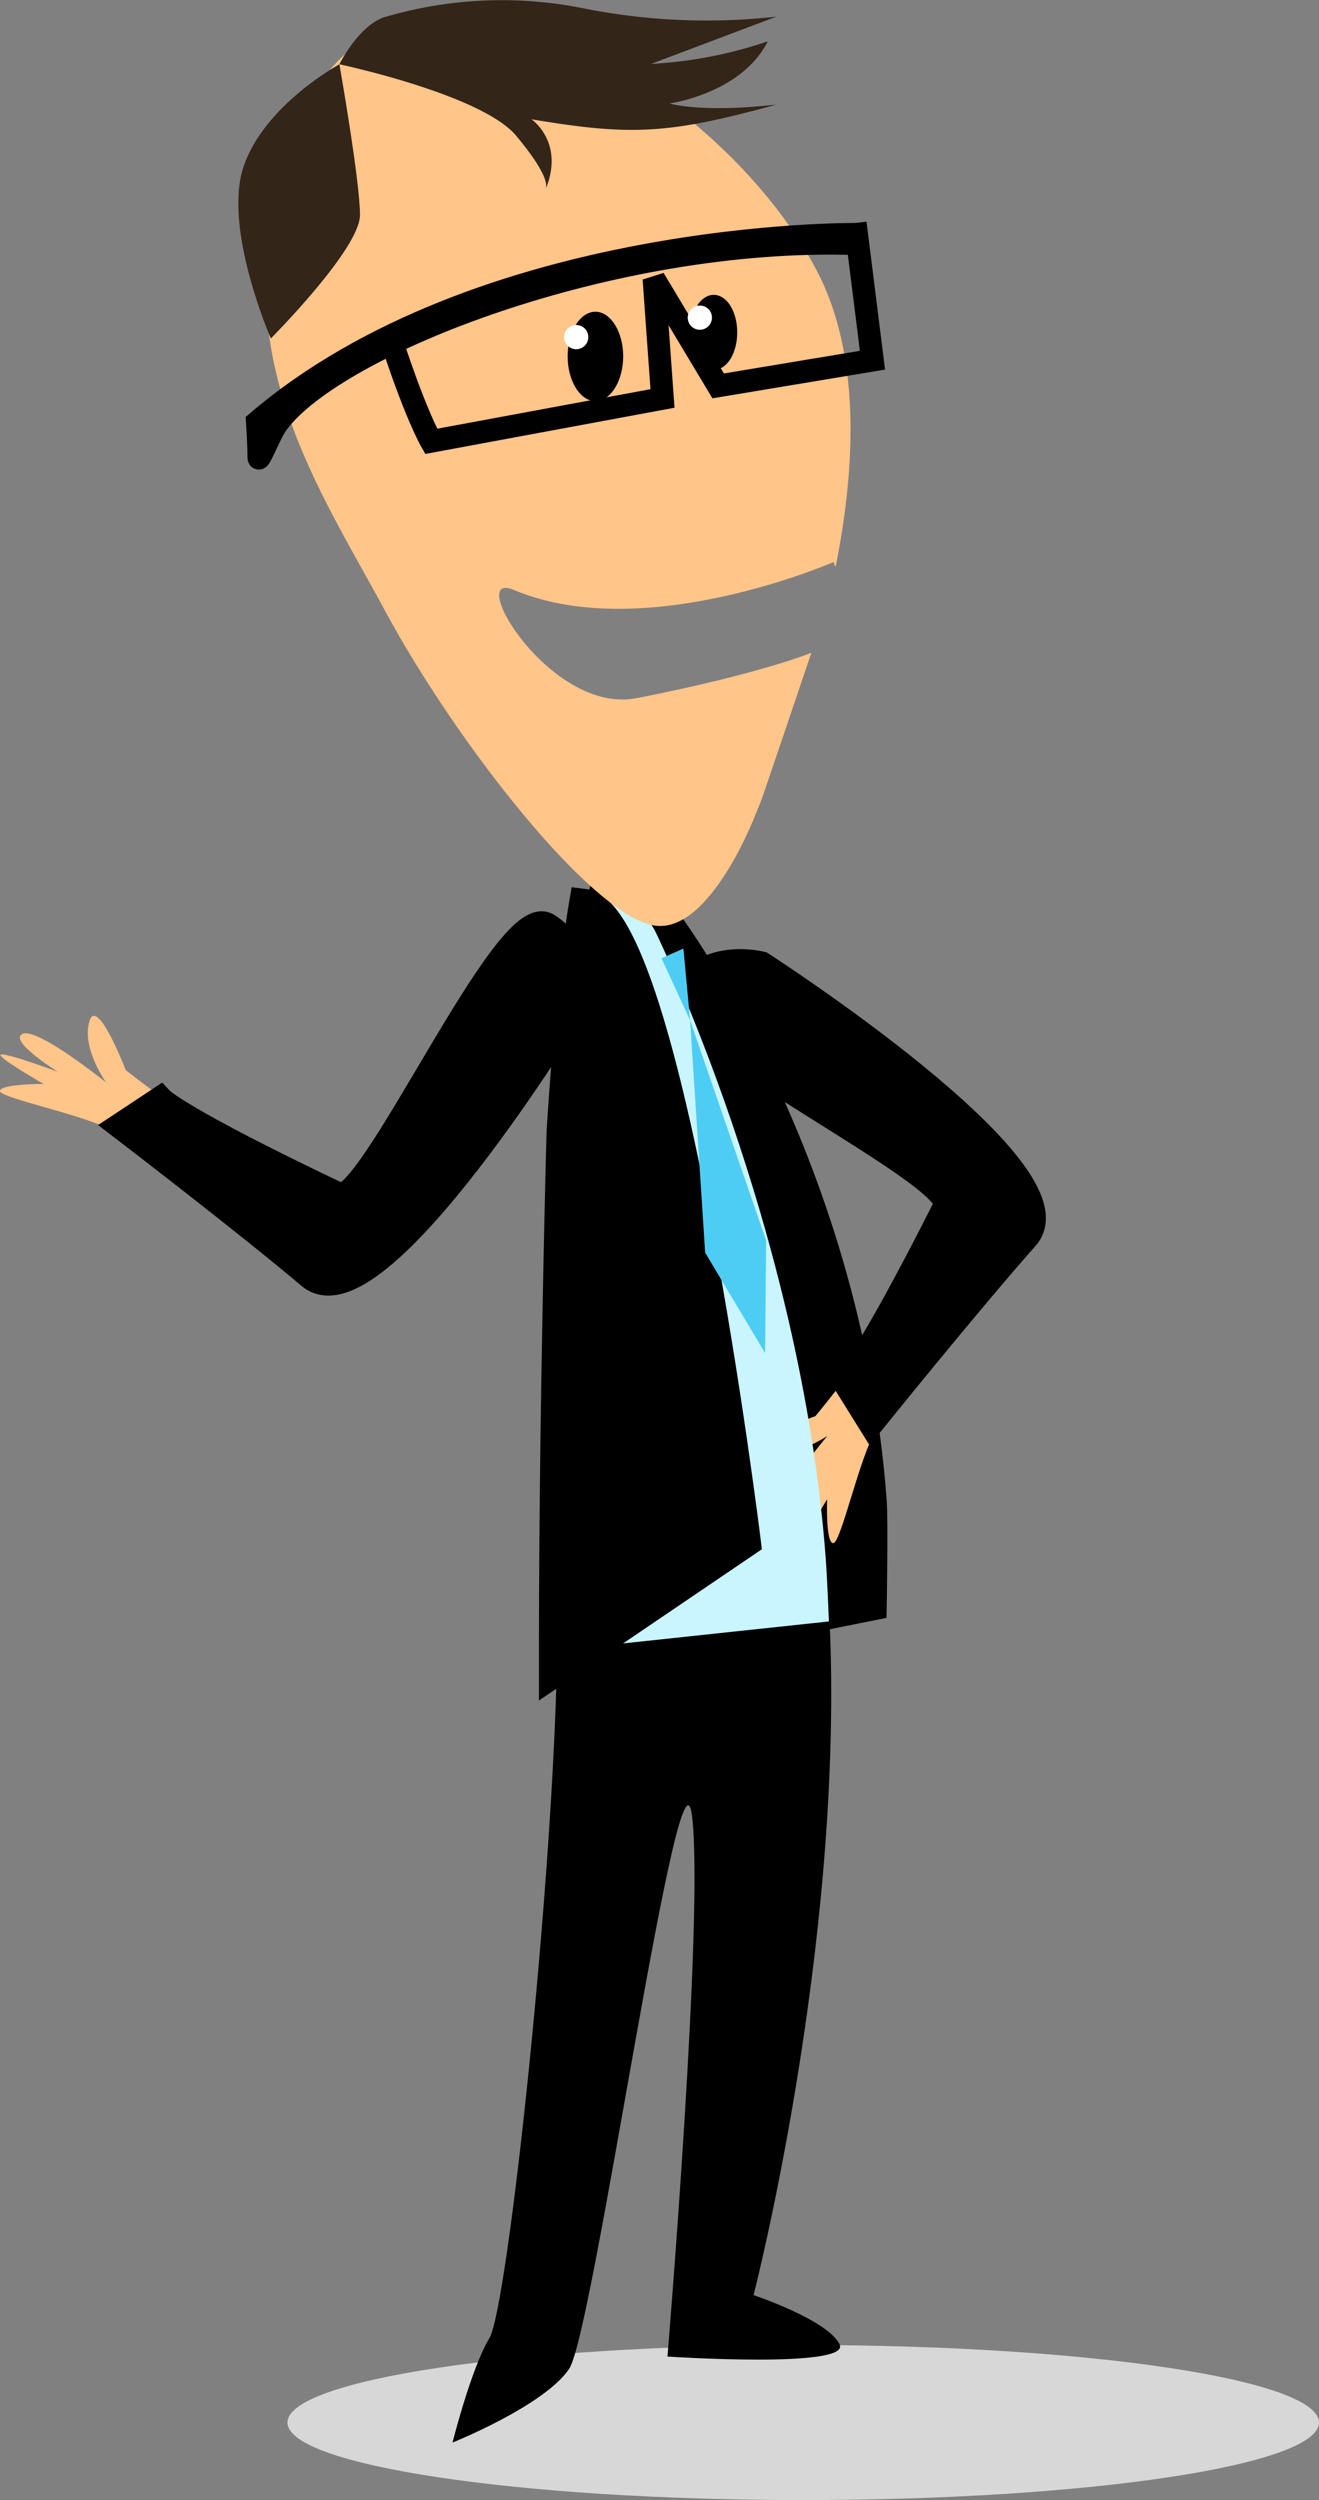 <?xml version="1.0" encoding="UTF-8"?>
<svg xmlns="http://www.w3.org/2000/svg" onmouseup="{ if(window.parent.document.onmouseup) window.parent.document.onmouseup(arguments[0]);}" viewBox="0 0 116.59 220.92"><rect x="0" y="0" width="116.59" height="220.92" fill="#808080" stroke="none"/><defs><style>.cls-1{fill:#d7d7d7;}.cls-2,.cls-7,.cls-8,.cls-9{stroke:#000;}.cls-2{stroke-width:2.52px;}.cls-3{fill:#ffc589;}.cls-4{fill:#c9f5ff;}.cls-5{fill:#332518;}.cls-6{fill:#4ecdf4;}.cls-7{fill:none;stroke-width:2px;}.cls-8{stroke-width:1.91px;}.cls-9{stroke-width:0.63px;}.cls-10{fill:#fff;}</style></defs><g data-name="Layer 2" id="Layer_2"><g data-name="Backlog Refinement" id="Backlog_Refinement"><g data-name="jp copy" id="jp_copy"><g data-name="PO and his shadow" id="PO_and_his_shadow"><path data-cppathid="10000" d="M116.59,214.07c0,3.78-20.41,6.85-45.59,6.85s-45.59-3.07-45.59-6.85,20.41-6.85,45.59-6.85S116.59,210.28,116.59,214.07Z" class="cls-1" data-name="PO shadow" id="PO_shadow"/><g id="PO"><path data-cppathid="10001" d="M58.67,81s16.17,21,18.45,51.65c.13,1.87,0,9.28,0,9.28L50,147.35s0-1.53,0-2.27c0-21,.74-44.83.74-44.83s1.7-25,4-23.83S58.67,81,58.67,81Z" class="cls-2"/><path data-cppathid="10002" d="M74.83,121.65c-1.58,2.09-2.76,3.49-2.76,3.49s-6.72,2.38-4.36,3.11,5.42-1.36,5.42-1.36-5,5.94-4.48,7.27,3.44-3,3.44-3-1.73,4.28-1.67,5,2.69-3.67,2.69-3.67-.14,3.92.55,3.87,2.36-7.79,3.8-10c.28-.44,1.08-1.36,2.13-2.61C83.8,118.74,77.15,118.58,74.83,121.65Z" class="cls-3"/><path data-cppathid="10003" d="M67.26,85.33s-4.61-1.2-6.89,2.29,24.78,16.22,23.38,19c-7.07,14-8.85,15.56-8.85,15.56l2.1,3.37s8.57-10.63,13.59-16.29S67.26,85.33,67.26,85.33Z" class="cls-2"/><path data-cppathid="10004" d="M14.67,97.22c-2.14-1.52-3.56-2.67-3.56-2.67S8.56,87.9,7.89,90.28s1.49,5.38,1.49,5.38S3.32,90.76,2,91.36s3.13,3.36,3.13,3.36S.8,93.1.12,93.18s3.73,2.6,3.73,2.6-3.92,0-3.85.64S7.85,98.59,10.07,100c.45.27,1.39,1,2.66,2.07C17.8,106.12,17.79,99.46,14.67,97.22Z" class="cls-3"/><path data-cppathid="10005" d="M50.78,88.74s1.08-4.64-2.46-6.83S32.73,107.1,29.93,105.76C15.8,99.05,14.15,97.3,14.15,97.3l-3.31,2.19s10.85,8.3,16.63,13.18S50.78,88.74,50.78,88.74Z" class="cls-2"/><path data-cppathid="10006" d="M73.12,139.84s.19,2.89.25,4.34c1.09,28.19-6.76,58.63-6.76,58.63s6.51,2.17,7.6,4.34S59,208.24,59,208.24s3.25-39.09,2.17-47.77-8.69,45.6-10.86,48.85S40,215.84,40,215.84s1.63-6.52,3.26-9.23,5.74-40.91,6-61.34c0-.56,0-1.63,0-1.63Z"/><path data-cppathid="10007" d="M57.92,82.3S70.85,108.56,73,137.87c.13,1.79.27,5.41.27,5.41l-23.7,2.53s0-1.47,0-2.17c0-20.09.7-42.88.7-42.88S52,76.87,54.12,78,57.92,82.3,57.92,82.3Z" class="cls-4"/><path data-cppathid="10008" d="M66,136.29l-17.1,11.6s0-1.56,0-2.3c0-21.32.67-45.52.67-45.52s.8-13.4,2-20.28C59.16,80.67,66,136.29,66,136.29Z" class="cls-2"/><path data-cppathid="10009" d="M66.73,72.1s0,0,.53-1.29c.08-.17,4.46-13.13,4.46-13.13s-4.51,1.87-15.38,4C48.67,63.26,41,50.28,45.42,52.13,56.94,57,73.69,49.66,73.69,49.66s.15.55.19.35c1.77-8.88,2.19-18.73-1.69-26.11C63.09,6.63,34.91-8.83,26.72,10.26S27.63,42.09,34,53.91,52.46,81.11,57.94,81.8C62.79,82.41,66.73,72.1,66.73,72.1Z" class="cls-3"/><path data-cppathid="10010" d="M30,5.68S42.59,8.35,45.63,12s2.61,4.44,2.65,4.6c1.6-4.08-1.3-6.06-1.3-6.06C55.72,12,59,11.89,68.63,9.24c-6.72.76-9.46-.1-9.46-.1s6.34-.84,8.7-5.49a38.32,38.32,0,0,1-10.32,2L68.63,1.47A55.57,55.57,0,0,1,51.74.77a36.57,36.57,0,0,0-17.49.67C31.82,2,30,5.68,30,5.68Z" class="cls-5"/><path data-cppathid="10011" d="M30,5.68S31.82,16,31.82,19s-7.88,10.91-7.88,10.91-4.24-9.7-2.42-15.16S30,5.68,30,5.68Z" class="cls-5"/><polygon data-cppathid="10012" points="58.47 84.68 60.41 83.82 61 90.16 58.47 84.68" class="cls-6"/><polygon data-cppathid="10013" points="61 90.16 67.72 109.62 67.63 119.57 62.33 110.69 61 90.16" class="cls-6"/><path data-cppathid="10014" d="M34.32,29.18C36.59,36.37,38.11,39,38.11,39l20.45-3.79L57.8,24.63l5.68,9.47,13.64-2.27L75.6,19.71" class="cls-7"/><path data-cppathid="10015" d="M75.6,20.66s-33.07-.35-52.9,16.6c0,0,.13,2,.13,3.11,0,.9,1-2,1.77-3,5.17-6.92,29.41-16.48,51-15.79C75.85,20.77,75.6,20.66,75.6,20.66Z" class="cls-8"/><path data-cppathid="10016" d="M54.77,31.49c0,2-1,3.64-2.14,3.64s-2.14-1.63-2.14-3.64,1-3.63,2.14-3.63S54.77,29.49,54.77,31.49Z" class="cls-9"/><path data-cppathid="10017" d="M52,29.79a1.07,1.07,0,1,1-1.07-1.07A1.06,1.06,0,0,1,52,29.79Z" class="cls-10"/><path data-cppathid="10018" d="M64.85,29.37c0,1.65-.78,3-1.76,3s-1.76-1.34-1.76-3,.79-3,1.76-3S64.85,27.72,64.85,29.37Z" class="cls-9"/><path data-cppathid="10019" d="M62.93,28.09A1.07,1.07,0,1,1,61.86,27,1.06,1.06,0,0,1,62.93,28.09Z" class="cls-10"/></g></g></g></g></g></svg>